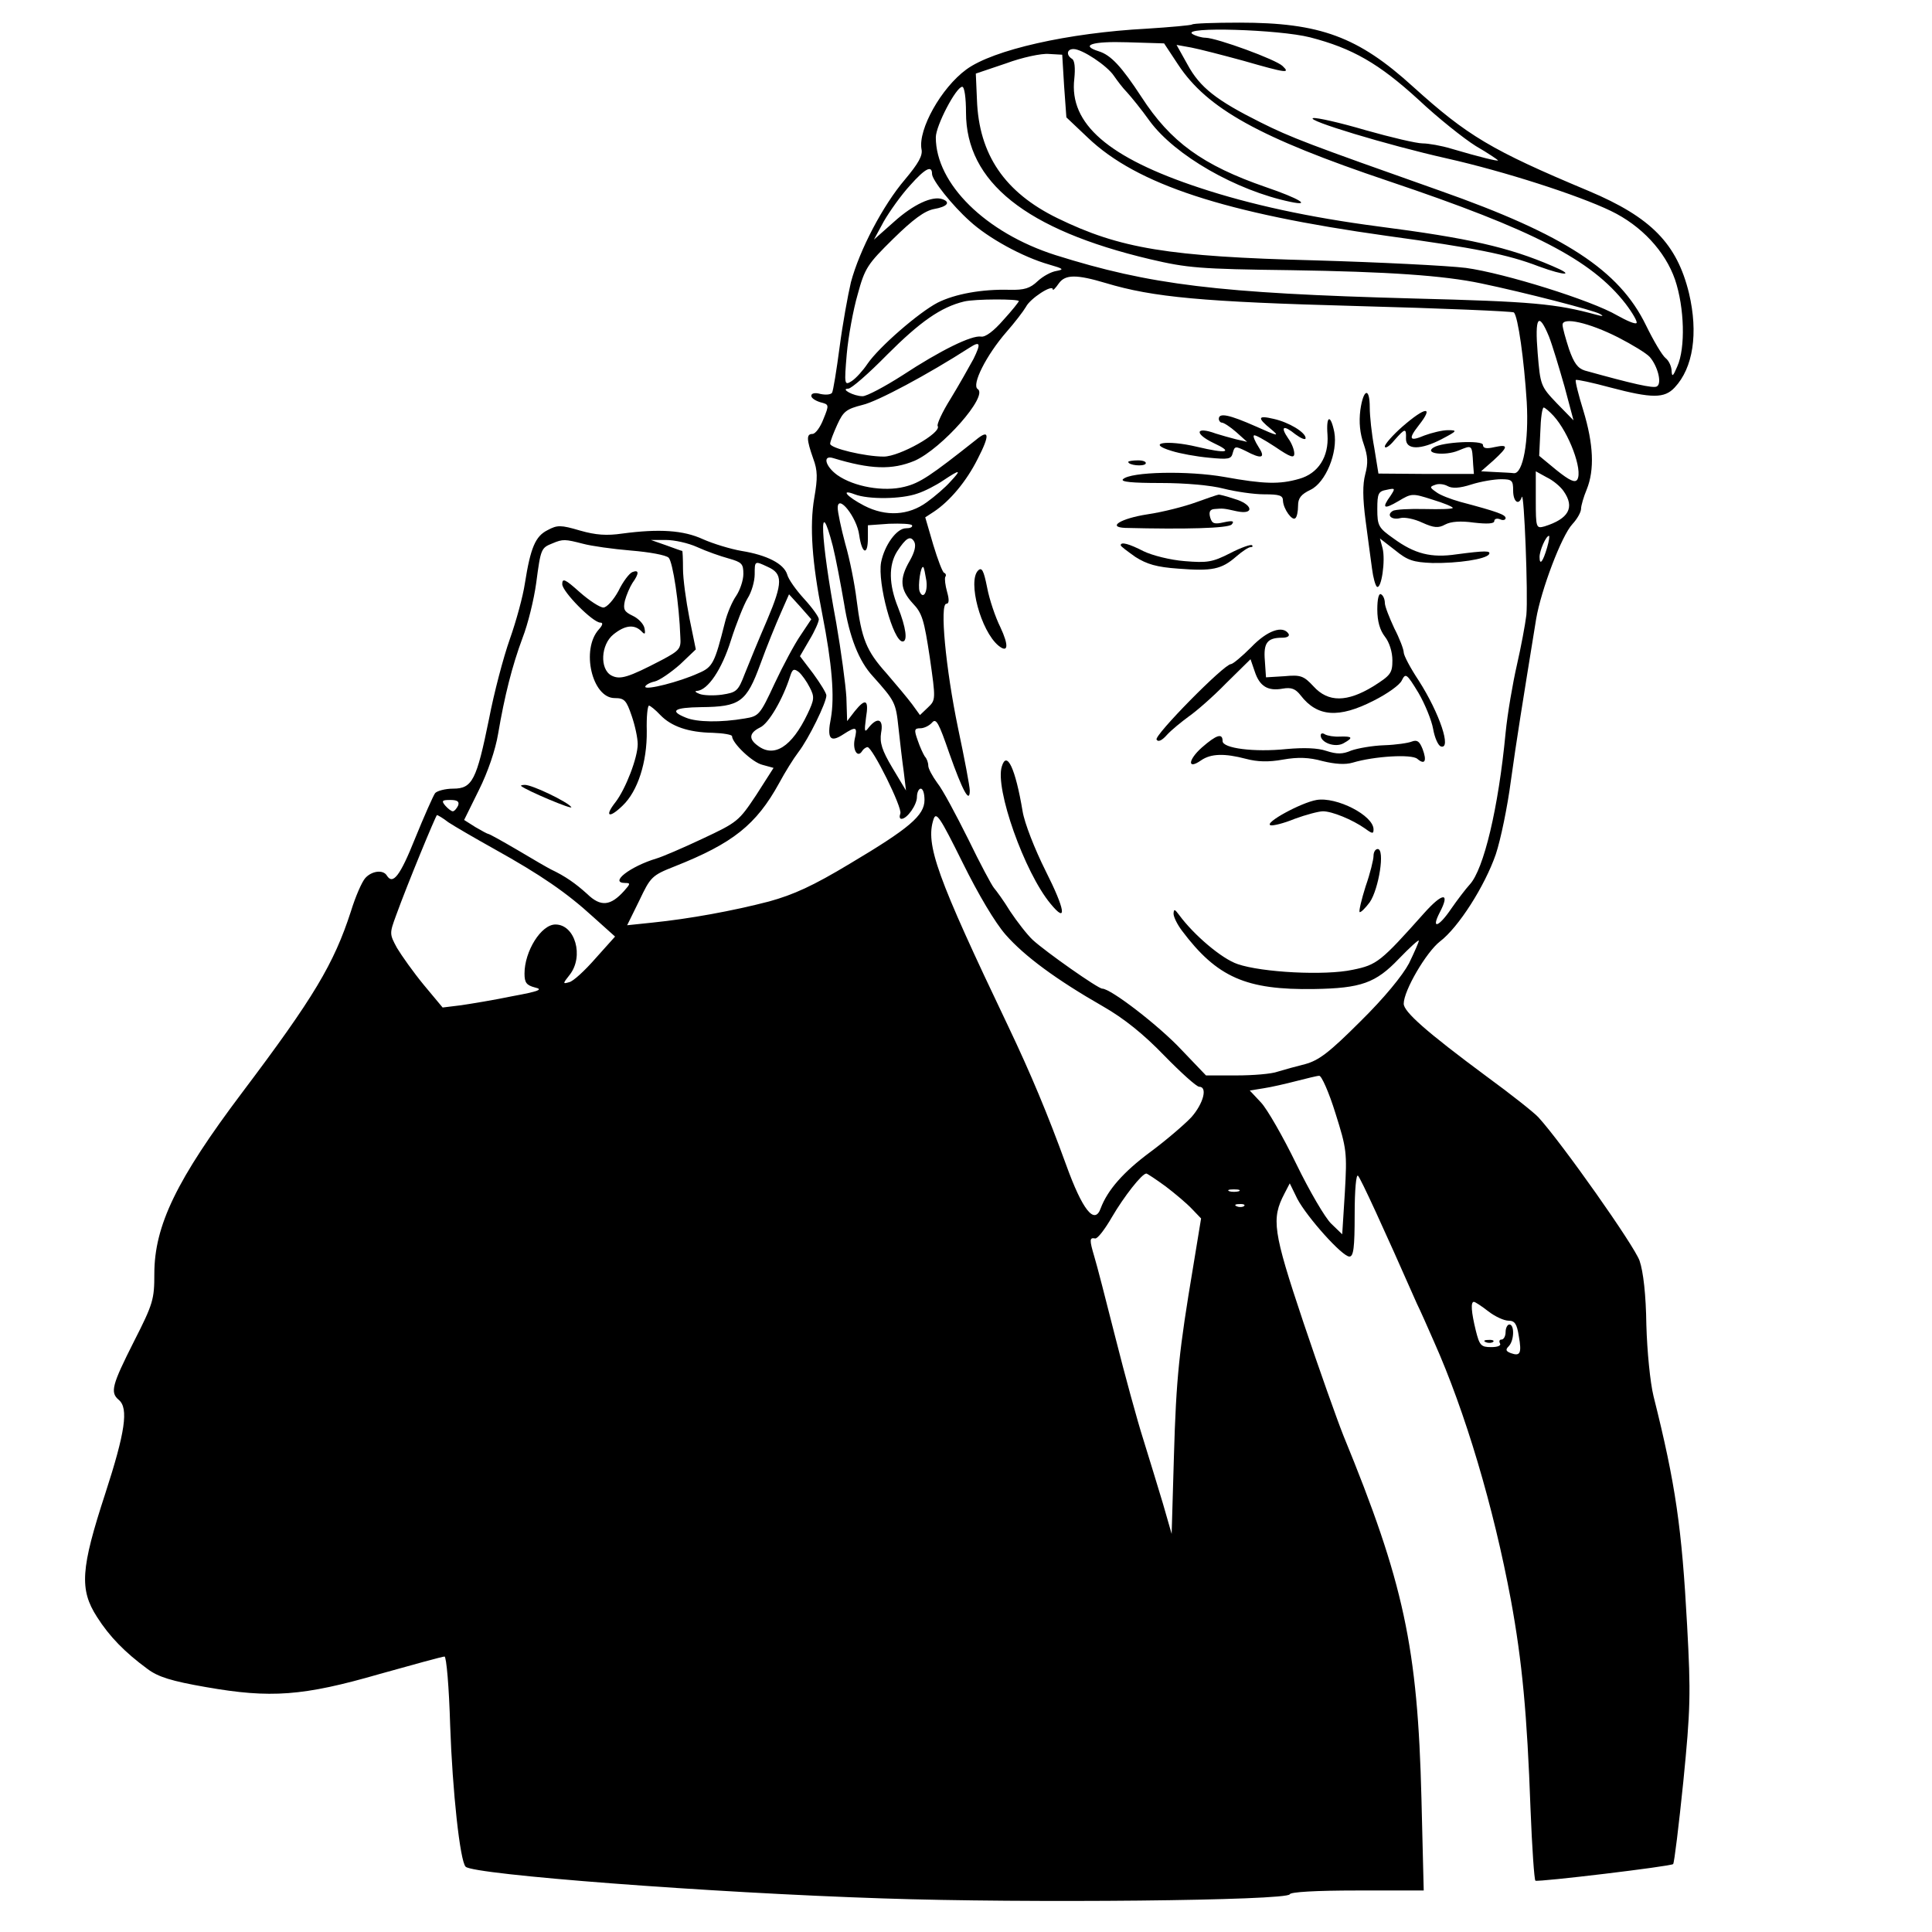<?xml version="1.0" standalone="no"?>
<!DOCTYPE svg PUBLIC "-//W3C//DTD SVG 20010904//EN"
 "http://www.w3.org/TR/2001/REC-SVG-20010904/DTD/svg10.dtd">
<svg version="1.0" 
xmlns="http://www.w3.org/2000/svg"
 width="512pt" height="512pt" viewBox="0 0 512 512"
 preserveAspectRatio="xMidYMid meet">


<g transform="translate(0,512) scale(0.1,-0.1)"
fill="#000000" stroke="none">
<path d="M3159 5055 c-3 -2 -57 -7 -120 -11 -208 -11 -407 -56 -478 -108 -67
-49 -128 -159 -119 -211 4 -17 -8 -38 -44 -81 -58 -68 -120 -186 -143 -272 -8
-34 -22 -111 -30 -172 -8 -61 -17 -116 -20 -121 -4 -5 -17 -6 -31 -3 -14 4
-24 2 -24 -5 0 -6 11 -13 24 -17 23 -6 24 -6 8 -45 -8 -21 -21 -39 -29 -39
-16 0 -16 -14 2 -65 12 -32 12 -52 3 -104 -13 -75 -6 -172 21 -308 26 -132 33
-219 23 -276 -11 -55 -2 -66 33 -43 34 22 38 20 30 -13 -6 -29 8 -51 20 -31 3
5 10 10 14 10 13 0 93 -161 87 -176 -3 -8 -2 -14 3 -14 15 0 41 37 41 58 0 12
5 22 10 22 6 0 10 -13 10 -30 0 -41 -40 -75 -198 -169 -98 -59 -149 -82 -214
-100 -96 -25 -211 -46 -309 -56 l-67 -7 32 65 c30 63 33 67 94 91 154 61 216
110 277 221 15 28 38 65 51 82 27 35 74 131 74 150 0 6 -16 32 -35 58 l-35 46
25 43 c14 23 25 48 25 55 0 6 -17 30 -39 54 -21 23 -42 52 -45 65 -9 28 -53
51 -121 62 -29 5 -75 19 -102 31 -52 24 -116 28 -214 15 -41 -6 -70 -4 -112 8
-51 15 -60 15 -86 1 -32 -16 -45 -46 -60 -141 -5 -34 -23 -100 -40 -148 -17
-48 -42 -143 -55 -211 -33 -162 -44 -185 -95 -185 -21 0 -43 -6 -48 -12 -5 -7
-29 -61 -53 -120 -40 -100 -59 -124 -75 -98 -10 16 -40 12 -57 -7 -9 -10 -26
-49 -38 -88 -45 -139 -98 -228 -288 -480 -174 -231 -233 -353 -233 -481 0 -67
-3 -79 -54 -179 -58 -115 -64 -135 -40 -155 26 -22 17 -85 -36 -248 -65 -199
-69 -254 -22 -327 33 -52 74 -94 134 -138 28 -21 63 -32 155 -48 171 -30 257
-24 461 35 89 25 166 46 171 46 5 0 12 -80 15 -183 6 -173 26 -359 41 -374 21
-21 646 -69 1106 -84 378 -13 1073 -6 1078 11 2 6 68 10 179 10 l176 0 -6 243
c-10 403 -47 573 -207 963 -16 40 -64 175 -106 300 -81 242 -85 274 -50 341
l14 27 20 -41 c26 -49 119 -153 138 -153 11 0 14 23 14 112 0 65 4 108 9 102
7 -7 67 -137 156 -339 8 -16 28 -61 45 -100 83 -186 158 -438 204 -685 30
-163 43 -304 52 -553 4 -103 10 -189 13 -191 9 -4 359 38 365 44 3 3 15 102
27 219 19 192 20 232 10 414 -14 257 -30 372 -89 607 -9 37 -17 119 -19 189
-1 79 -8 141 -18 170 -14 40 -206 312 -268 380 -12 13 -74 62 -137 108 -162
120 -220 172 -220 193 0 35 60 137 96 165 49 37 119 147 148 231 13 39 31 126
40 195 15 108 30 201 67 429 13 76 67 220 96 251 13 14 23 32 23 41 0 8 7 32
15 51 21 52 18 120 -9 209 -13 42 -22 78 -20 81 2 2 44 -7 92 -20 110 -29 143
-29 170 0 49 52 63 144 38 250 -32 131 -100 201 -266 271 -258 108 -321 146
-465 276 -146 133 -247 170 -460 170 -67 0 -124 -2 -126 -5z m313 -34 c112
-29 182 -69 287 -165 51 -48 120 -103 152 -123 33 -19 59 -37 59 -38 0 -3 -46
8 -124 31 -26 8 -61 14 -76 14 -16 0 -84 16 -151 35 -68 20 -130 34 -139 32
-22 -5 195 -71 355 -107 151 -34 347 -97 434 -139 81 -39 144 -107 170 -182
25 -74 28 -181 6 -230 -11 -26 -14 -29 -15 -13 0 12 -7 28 -16 35 -9 7 -32 46
-52 87 -71 146 -215 240 -547 357 -348 123 -393 140 -475 181 -116 58 -160 92
-193 153 l-29 52 39 -7 c21 -4 83 -20 138 -35 115 -33 125 -34 104 -14 -17 17
-173 74 -204 75 -11 0 -27 5 -35 10 -30 20 230 12 312 -9z m-350 -72 c77 -117
216 -194 558 -309 383 -129 537 -208 628 -325 19 -25 32 -48 29 -51 -3 -4 -26
6 -51 20 -68 40 -299 112 -401 126 -49 6 -229 15 -400 20 -389 10 -517 31
-683 112 -139 68 -208 168 -213 314 l-3 69 80 27 c43 16 95 27 114 25 l35 -2
5 -83 6 -83 57 -54 c130 -124 363 -200 792 -260 233 -32 320 -49 403 -81 71
-26 98 -25 36 1 -116 50 -222 74 -462 105 -183 24 -339 58 -472 102 -243 80
-347 170 -333 289 3 29 1 49 -6 53 -16 10 -14 26 4 26 23 0 89 -44 107 -71 9
-13 24 -33 35 -44 10 -11 38 -45 60 -76 67 -91 229 -184 373 -214 57 -12 23 9
-65 39 -168 58 -253 120 -330 239 -53 81 -81 111 -113 121 -51 16 -18 27 75
24 l98 -3 37 -56z m-562 -127 c0 -184 158 -311 488 -389 98 -23 130 -26 372
-29 259 -4 405 -14 505 -35 115 -24 301 -72 315 -81 11 -6 8 -7 -10 -2 -106
29 -169 35 -485 43 -518 14 -697 36 -948 115 -185 59 -317 189 -317 312 0 31
54 134 70 134 6 0 10 -30 10 -68z m-90 -163 c0 -16 53 -83 100 -125 49 -45
140 -95 210 -115 38 -11 41 -13 20 -17 -14 -2 -36 -14 -50 -27 -20 -19 -35
-24 -75 -23 -73 2 -144 -11 -190 -34 -50 -26 -155 -117 -186 -162 -12 -18 -31
-39 -42 -46 -19 -12 -20 -10 -13 72 4 45 17 117 29 158 19 70 26 80 94 147 53
52 83 74 108 79 35 6 45 18 23 26 -27 10 -78 -14 -129 -60 l-53 -47 26 48 c15
26 46 70 70 96 40 45 58 54 58 30z m460 -289 c126 -38 258 -50 665 -61 226 -6
413 -14 417 -17 11 -11 27 -126 34 -237 6 -105 -10 -191 -34 -189 -7 1 -29 2
-49 3 l-38 2 33 29 c40 37 40 43 2 35 -21 -5 -30 -3 -30 6 0 13 -108 8 -131
-7 -26 -16 30 -23 66 -8 37 15 36 17 39 -37 l2 -25 -126 0 -127 1 -11 68 c-7
37 -12 85 -12 107 0 55 -17 50 -25 -7 -4 -32 -1 -62 9 -90 11 -32 12 -50 4
-80 -7 -27 -7 -62 1 -123 6 -47 14 -104 17 -127 3 -24 9 -45 13 -48 12 -7 23
70 15 102 l-7 26 40 -31 c33 -27 48 -32 99 -34 68 -1 141 10 150 23 6 10 -10
10 -86 0 -67 -10 -111 1 -167 42 -40 28 -43 34 -43 78 0 42 3 47 25 51 23 5
23 4 10 -16 -24 -33 -18 -37 21 -14 35 21 37 21 90 4 30 -9 54 -19 54 -22 0
-3 -33 -4 -74 -3 -40 1 -79 -1 -85 -5 -18 -11 -3 -25 20 -19 11 3 37 -2 58
-12 31 -14 43 -15 61 -5 15 8 41 10 76 5 35 -4 54 -3 54 4 0 6 7 8 15 5 8 -4
15 -2 15 3 0 9 -22 17 -120 43 -25 7 -54 18 -64 26 -17 12 -18 14 -3 19 9 4
24 2 33 -3 12 -7 32 -6 63 4 25 8 61 14 79 14 29 0 32 -3 32 -30 0 -30 15 -41
23 -17 6 18 17 -261 12 -313 -3 -25 -14 -84 -25 -132 -11 -48 -25 -129 -30
-180 -19 -200 -58 -362 -95 -402 -11 -12 -33 -41 -49 -64 -33 -49 -54 -56 -31
-11 29 55 9 55 -41 -1 -115 -129 -125 -137 -189 -150 -74 -16 -241 -7 -305 15
-42 14 -116 77 -155 130 -12 16 -14 17 -15 4 0 -9 10 -29 22 -45 93 -124 170
-158 351 -155 124 2 163 16 224 80 29 30 53 52 53 48 0 -4 -12 -31 -26 -60
-17 -32 -65 -91 -129 -154 -83 -83 -110 -103 -146 -113 -24 -6 -57 -15 -73
-20 -16 -6 -65 -10 -110 -10 l-80 0 -66 69 c-58 62 -186 161 -209 161 -11 0
-149 97 -184 129 -15 14 -42 49 -60 76 -17 28 -37 55 -43 62 -6 7 -37 65 -68
129 -32 64 -68 132 -82 149 -13 18 -24 38 -24 46 0 8 -4 19 -9 24 -4 6 -13 25
-19 43 -10 28 -9 32 7 32 10 0 24 7 31 15 11 13 18 -1 46 -82 35 -99 54 -134
54 -98 0 11 -14 85 -31 165 -33 159 -49 330 -31 330 7 0 8 10 2 31 -5 18 -7
35 -5 40 3 4 2 9 -3 11 -4 1 -17 35 -29 75 l-21 72 23 15 c42 28 86 80 116
140 33 64 31 80 -5 50 -120 -95 -148 -114 -189 -124 -55 -14 -134 0 -178 31
-32 23 -40 54 -11 45 99 -30 156 -32 216 -7 72 32 196 172 167 190 -17 11 23
90 76 151 22 25 45 55 52 67 11 22 71 61 71 46 0 -4 7 3 16 16 17 24 47 24
124 1z m-230 -48 c0 -2 -18 -25 -41 -50 -26 -30 -48 -46 -59 -44 -25 4 -107
-36 -209 -103 -47 -30 -94 -55 -105 -55 -24 0 -60 20 -38 20 8 0 54 40 103 90
87 87 142 126 204 141 29 7 145 7 145 1z m1405 -94 c9 -23 27 -83 41 -132 l24
-90 -44 45 c-43 45 -44 48 -51 133 -8 96 2 112 30 44z m183 -2 c37 -19 75 -42
84 -52 21 -24 33 -70 19 -78 -9 -6 -65 7 -191 42 -19 6 -29 20 -42 57 -9 28
-17 56 -17 64 -1 22 70 6 147 -33z m-1708 -57 c-12 -22 -39 -70 -61 -106 -22
-35 -37 -68 -34 -72 11 -18 -101 -81 -143 -81 -49 0 -142 22 -142 34 0 6 9 29
19 51 16 35 24 41 67 52 39 9 172 80 284 152 28 18 30 11 10 -30z m1537 -151
c41 -45 78 -144 63 -169 -6 -9 -20 -3 -55 25 l-46 38 3 64 c1 35 5 64 9 64 3
0 15 -10 26 -22z m-1598 -174 c-13 -15 -42 -40 -63 -55 -48 -35 -108 -39 -166
-9 -46 24 -64 45 -25 30 36 -14 124 -13 166 2 19 6 50 22 69 35 45 30 49 29
19 -3z m1625 -26 c30 -43 13 -73 -51 -93 -22 -6 -23 -4 -23 70 l0 76 29 -16
c17 -8 37 -25 45 -37z m-1867 -116 c7 -50 23 -56 23 -8 l0 34 56 4 c31 1 58 0
61 -4 2 -5 -5 -8 -16 -8 -25 0 -57 -45 -66 -90 -10 -55 32 -210 57 -210 14 0
9 37 -12 90 -25 62 -25 112 -3 148 24 37 36 44 46 26 5 -10 1 -27 -12 -50 -28
-48 -26 -76 8 -113 25 -26 30 -44 45 -143 16 -112 16 -113 -5 -133 l-21 -20
-21 29 c-12 16 -43 53 -68 82 -53 59 -66 91 -79 195 -5 41 -18 107 -30 148
-11 41 -20 84 -20 95 0 39 51 -25 57 -72z m-70 -29 c8 -32 21 -101 30 -153 14
-88 39 -152 76 -192 59 -66 61 -70 68 -136 4 -37 10 -89 14 -117 l6 -50 -36
60 c-28 47 -34 67 -30 93 7 36 -9 43 -32 15 -12 -16 -13 -13 -8 25 8 48 -1 53
-30 17 l-20 -26 -2 63 c-2 34 -14 123 -27 198 -42 225 -47 349 -9 203z m1893
-4 c-11 -38 -20 -49 -20 -25 0 17 17 56 25 56 2 0 0 -14 -5 -31z m-2555 10
c22 -6 79 -14 127 -18 49 -4 93 -12 100 -19 11 -11 28 -122 31 -211 2 -30 -2
-35 -49 -60 -90 -47 -111 -53 -134 -41 -31 17 -28 82 6 109 30 24 54 27 73 9
10 -11 12 -9 9 7 -2 11 -16 26 -31 33 -23 11 -26 17 -21 40 4 15 13 36 20 47
18 25 18 36 0 29 -8 -3 -25 -25 -37 -50 -13 -24 -31 -44 -40 -44 -9 0 -37 18
-63 41 -38 34 -46 38 -46 21 0 -20 81 -102 101 -102 8 0 6 -7 -4 -18 -48 -53
-18 -182 42 -182 26 0 31 -6 45 -47 9 -26 16 -59 16 -75 0 -36 -32 -119 -59
-154 -30 -38 -17 -44 19 -9 40 38 65 115 64 198 -1 37 2 67 6 67 3 0 17 -11
30 -25 29 -30 74 -46 139 -47 28 -1 51 -5 51 -9 0 -18 54 -70 81 -76 l29 -8
-46 -72 c-46 -69 -49 -72 -143 -116 -53 -25 -107 -48 -121 -52 -70 -21 -127
-65 -83 -65 14 0 14 -2 -3 -21 -36 -40 -62 -43 -98 -8 -31 28 -58 47 -96 65
-8 4 -48 27 -88 51 -41 24 -75 43 -78 43 -2 0 -17 8 -34 18 l-30 19 39 79 c24
48 44 107 51 149 17 100 37 180 65 255 14 36 30 101 36 145 12 91 13 93 43
105 28 12 34 11 81 -1z m303 -9 c24 -11 61 -24 83 -30 35 -10 39 -14 39 -41 0
-17 -9 -43 -19 -58 -10 -14 -24 -46 -30 -71 -27 -107 -32 -118 -70 -134 -50
-23 -141 -46 -141 -36 0 4 11 11 25 14 13 3 43 24 67 45 l42 40 -17 83 c-9 46
-17 104 -17 131 0 26 -1 47 -2 47 -2 0 -21 7 -43 15 l-40 14 40 0 c22 0 59 -8
83 -19z m186 -52 c41 -18 41 -42 -1 -141 -22 -51 -48 -114 -59 -142 -18 -47
-22 -50 -61 -56 -22 -3 -49 -2 -59 2 -11 4 -14 8 -7 8 29 2 66 57 90 134 14
44 34 94 44 111 11 17 19 46 19 64 0 36 0 36 34 20z m421 -37 c4 -31 -9 -51
-18 -28 -5 14 3 70 10 64 2 -2 5 -18 8 -36z m-333 -144 c-16 -23 -47 -81 -69
-128 -39 -84 -42 -87 -79 -93 -64 -11 -127 -10 -156 2 -45 18 -32 27 40 28
103 1 120 13 157 114 17 47 42 108 54 135 l22 50 30 -33 29 -33 -28 -42z m24
-139 c13 -25 12 -32 -6 -70 -42 -88 -89 -117 -132 -84 -25 18 -22 34 6 48 23
10 61 76 80 136 6 19 10 21 23 11 8 -7 21 -25 29 -41z m-932 -313 c-4 -8 -10
-15 -14 -15 -4 0 -13 7 -20 15 -11 13 -8 15 13 15 19 0 25 -4 21 -15z m1451
-342 c50 -57 134 -119 258 -190 56 -32 108 -74 162 -130 45 -46 86 -83 93 -83
23 0 11 -45 -21 -81 -19 -20 -68 -62 -110 -93 -70 -52 -112 -100 -130 -148
-16 -45 -48 -6 -92 116 -48 132 -93 240 -153 366 -190 398 -220 482 -198 549
7 21 17 6 77 -115 42 -85 86 -159 114 -191z m-1477 298 c15 -10 70 -42 122
-71 124 -69 192 -116 262 -180 l58 -52 -52 -58 c-28 -32 -59 -61 -70 -63 -17
-5 -17 -4 2 20 38 49 14 133 -38 133 -38 0 -82 -71 -82 -130 0 -24 5 -31 28
-37 22 -5 11 -10 -60 -23 -48 -10 -109 -20 -136 -24 l-49 -6 -50 60 c-28 34
-59 78 -71 98 -20 37 -20 38 -2 87 30 83 105 264 108 265 2 0 16 -8 30 -19z
m2351 -771 c30 -95 31 -104 25 -210 l-7 -111 -29 28 c-16 15 -58 87 -93 159
-35 72 -77 145 -93 162 l-30 32 37 6 c20 3 59 12 86 19 28 7 55 14 61 14 6 1
26 -44 43 -99z m-450 -194 c25 -19 57 -46 70 -60 l24 -25 -21 -128 c-37 -221
-45 -292 -51 -503 l-6 -205 -23 80 c-13 44 -37 121 -52 170 -16 50 -49 171
-74 270 -25 99 -50 196 -56 215 -13 44 -13 51 2 48 6 -2 26 24 45 57 31 53 79
115 91 115 2 0 25 -15 51 -34z m194 -13 c-7 -2 -19 -2 -25 0 -7 3 -2 5 12 5
14 0 19 -2 13 -5z m14 -39 c-3 -3 -12 -4 -19 -1 -8 3 -5 6 6 6 11 1 17 -2 13
-5z m647 -279 c18 -14 42 -25 54 -25 16 0 22 -8 27 -41 8 -45 4 -54 -21 -45
-13 5 -15 9 -6 18 15 15 16 58 2 58 -5 0 -10 -9 -10 -20 0 -11 -5 -20 -11 -20
-5 0 -7 -4 -4 -10 4 -6 -6 -10 -23 -10 -27 0 -31 4 -41 44 -12 49 -14 76 -5
76 3 0 20 -11 38 -25z"/>
<path d="M3716 3989 c-25 -22 -46 -46 -46 -52 0 -7 12 0 25 16 29 33 32 33 31
5 -1 -31 39 -31 96 -1 40 21 41 23 15 23 -15 0 -43 -7 -62 -14 -40 -17 -44
-10 -15 27 41 52 18 50 -44 -4z"/>
<path d="M3230 4010 c0 -5 4 -10 8 -10 5 0 22 -11 38 -25 l29 -26 -30 7 c-16
4 -40 11 -53 15 -54 20 -58 0 -6 -25 54 -25 36 -29 -44 -10 -80 19 -137 10
-67 -11 22 -7 66 -15 99 -18 52 -5 59 -4 63 13 5 18 7 18 34 5 43 -23 54 -19
34 11 -9 14 -15 28 -12 30 2 3 27 -11 56 -30 41 -28 51 -31 51 -18 0 10 -7 28
-16 40 -22 32 -13 37 19 11 15 -11 27 -16 27 -10 0 15 -44 42 -85 51 -42 10
-44 3 -7 -27 24 -20 20 -20 -40 7 -70 31 -98 37 -98 20z"/>
<path d="M3518 3968 c4 -59 -25 -103 -75 -117 -52 -15 -93 -14 -198 5 -96 17
-249 14 -269 -6 -7 -7 24 -10 100 -10 65 0 133 -6 167 -15 32 -8 80 -15 107
-15 41 0 50 -3 50 -17 1 -22 25 -55 33 -46 4 3 7 18 7 33 0 20 8 30 33 42 40
19 73 99 63 153 -10 49 -22 44 -18 -7z"/>
<path d="M2990 3896 c0 -9 40 -13 46 -5 3 5 -6 9 -20 9 -14 0 -26 -2 -26 -4z"/>
<path d="M3170 3789 c-30 -11 -88 -26 -129 -32 -71 -11 -108 -34 -59 -36 159
-4 272 -1 282 9 8 9 3 11 -20 6 -26 -6 -32 -4 -37 13 -4 15 0 21 11 22 24 2
24 2 60 -6 48 -10 42 19 -7 33 -21 7 -40 12 -42 11 -2 0 -29 -9 -59 -20z"/>
<path d="M2970 3675 c0 -3 18 -16 39 -31 30 -19 56 -27 114 -31 89 -7 114 -2
153 32 16 14 33 25 38 25 5 0 7 2 4 5 -3 3 -29 -6 -58 -21 -47 -24 -61 -26
-121 -21 -38 3 -85 15 -108 26 -39 20 -61 26 -61 16z"/>
<path d="M2592 3608 c-28 -28 7 -160 54 -199 26 -21 28 0 5 49 -13 26 -29 73
-35 105 -9 45 -14 55 -24 45z"/>
<path d="M3650 3505 c0 -32 7 -55 20 -72 12 -15 20 -41 20 -63 0 -34 -5 -40
-51 -69 -69 -42 -119 -43 -158 0 -26 28 -34 31 -77 27 l-49 -3 -3 44 c-4 47 6
61 46 61 13 0 20 4 17 10 -15 24 -57 9 -99 -35 -25 -25 -49 -45 -54 -45 -18 0
-204 -189 -197 -200 4 -7 14 -3 28 13 12 13 38 34 57 48 19 13 64 52 99 88
l65 64 11 -32 c13 -40 35 -53 74 -46 23 4 34 0 48 -18 44 -57 101 -61 193 -14
36 18 70 42 75 54 10 20 13 18 44 -33 17 -29 35 -73 39 -96 4 -23 13 -43 20
-46 30 -10 -3 88 -58 174 -22 33 -40 67 -40 75 0 8 -11 37 -25 64 -13 28 -25
58 -25 67 0 9 -4 20 -10 23 -6 4 -10 -12 -10 -40z"/>
<path d="M3500 3171 c0 -19 38 -33 60 -21 27 15 25 19 -9 18 -15 -1 -33 2 -40
6 -6 4 -11 3 -11 -3z"/>
<path d="M3185 3139 c-37 -33 -39 -60 -2 -34 26 18 62 19 119 4 30 -8 60 -9
98 -2 40 7 69 6 105 -4 33 -8 60 -10 80 -4 57 17 156 23 171 10 20 -17 26 -6
14 26 -8 20 -14 25 -28 20 -9 -4 -43 -9 -74 -10 -31 -1 -70 -8 -87 -14 -23
-10 -38 -10 -66 -1 -23 8 -60 9 -105 5 -87 -9 -170 2 -170 21 0 22 -16 17 -55
-17z"/>
<path d="M2655 3089 c-19 -58 60 -281 129 -364 45 -55 39 -16 -13 87 -29 58
-56 127 -61 158 -19 114 -42 162 -55 119z"/>
<path d="M3489 3000 c-41 -7 -140 -61 -122 -67 6 -2 35 5 64 17 30 11 64 20
75 20 24 0 78 -22 112 -46 19 -14 22 -14 22 -2 0 37 -98 87 -151 78z"/>
<path d="M3640 2852 c0 -10 -9 -47 -21 -81 -11 -35 -18 -65 -16 -68 3 -2 15
10 27 26 24 35 41 141 21 141 -6 0 -11 -8 -11 -18z"/>
<path d="M1381 3037 c16 -13 138 -64 133 -56 -8 13 -103 59 -123 59 -8 0 -12
-2 -10 -3z"/>
<path d="M3938 1563 c7 -3 16 -2 19 1 4 3 -2 6 -13 5 -11 0 -14 -3 -6 -6z"/>
</g>
</svg>
